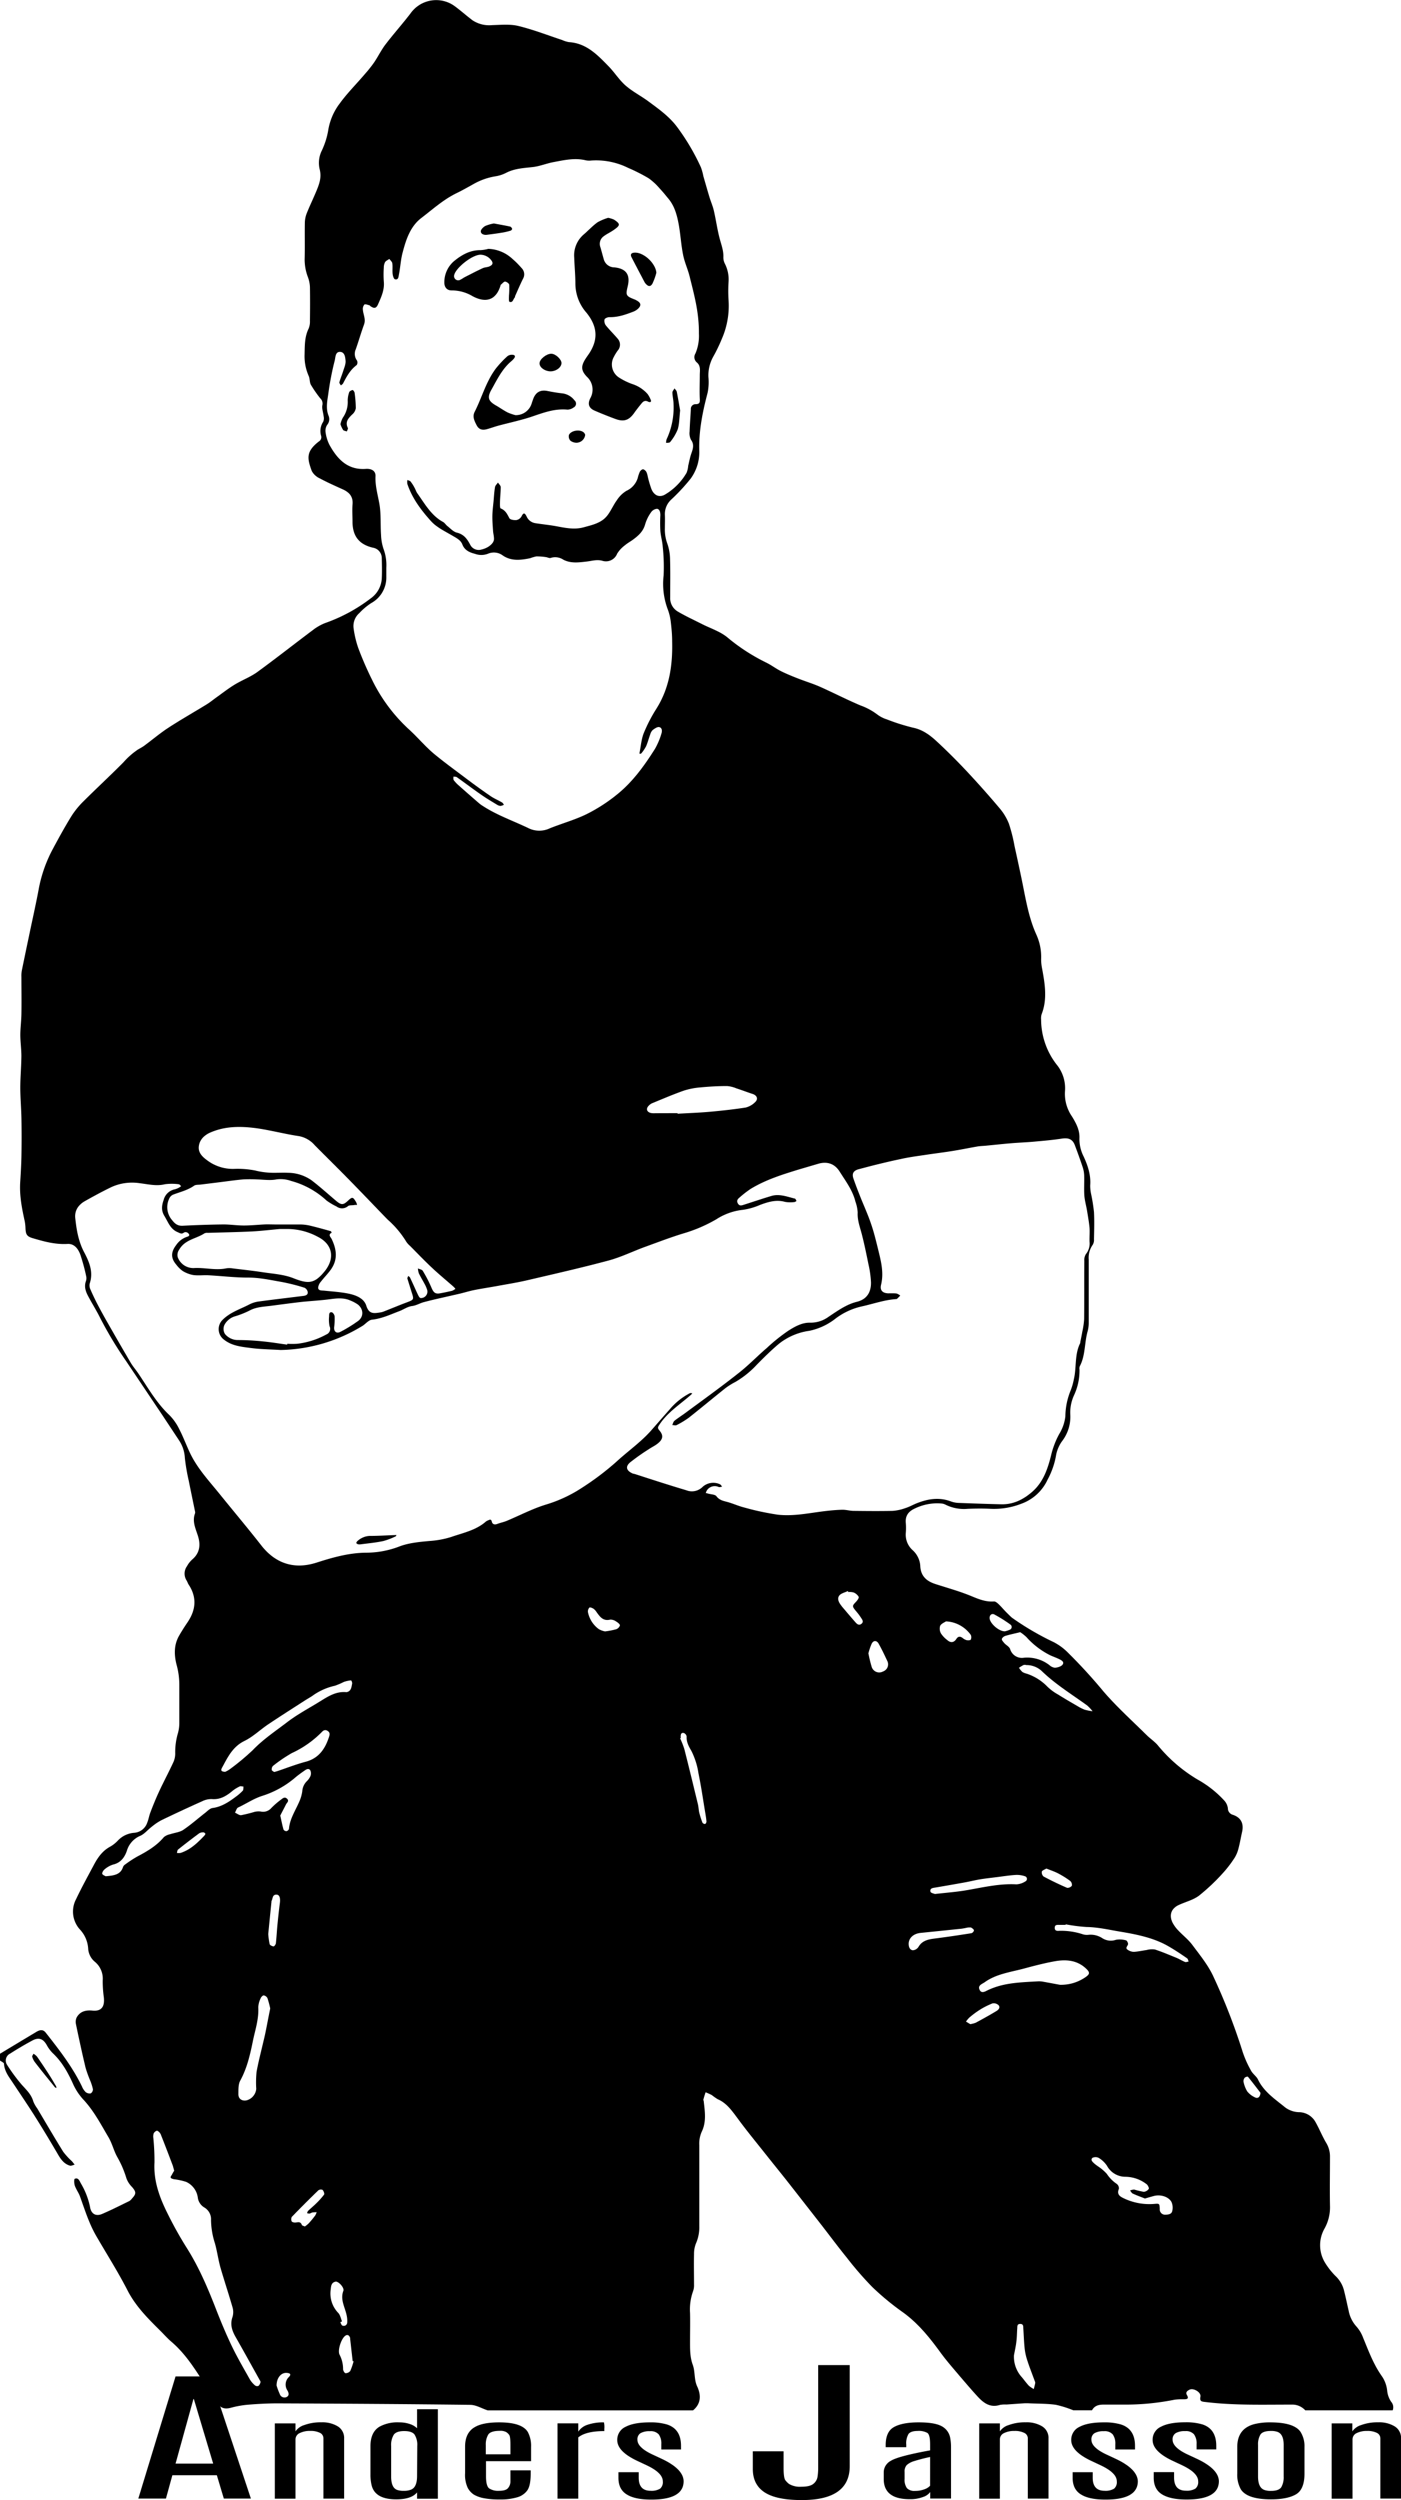 <svg id="Lager_1" data-name="Lager 1" xmlns="http://www.w3.org/2000/svg" viewBox="0 0 507.43 905.31">
  <g>
    <path d="M61.15,443.78H-13.24c-2.12-.69-4.23-2-6.35-2-23.25-.3-46.51-.43-69.76-.54-3.57,0-7.16.2-10.72.49a35.89,35.89,0,0,0-6.26,1.13c-2,.51-3.46.2-4.61-1.46-1.54-2.21-3.09-4.42-4.54-6.69-3.6-5.64-7.11-11.33-12.28-15.75-1.46-1.24-2.73-2.7-4.09-4.05-4.47-4.43-8.87-8.81-11.83-14.57-3.47-6.77-7.58-13.21-11.39-19.81-2.59-4.49-4.09-9.43-5.85-14.27-.49-1.33-1.38-2.5-1.85-3.83-.27-.79-.34-2.4,0-2.51,1.26-.51,1.68.73,2.15,1.6a27.49,27.49,0,0,1,3.36,8.61c.39,2.51,2.09,3.5,4.39,2.52,3.35-1.43,6.6-3.09,9.88-4.68A4.57,4.57,0,0,0-142,367c1.52-1.65,1.45-2.34,0-4.05a9,9,0,0,1-2.06-3.12,36.4,36.4,0,0,0-3.36-7.83c-1.22-2.21-1.81-4.78-3.09-7-2.74-4.64-5.23-9.44-8.91-13.48a21.22,21.22,0,0,1-3.77-5.46c-1.93-4.33-4.11-8.4-7.63-11.68A13.26,13.26,0,0,1-173,311.4c-1.21-2.11-2.77-2.77-5-1.62-2.81,1.49-5.54,3.12-8.22,4.82a2.8,2.8,0,0,0-1.09,4.06,63.44,63.44,0,0,0,5.05,6.89c1.73,2,3.71,3.69,4.45,6.37a11.15,11.15,0,0,0,1.4,2.48c3.13,5.25,6.2,10.53,9.43,15.73a25.28,25.28,0,0,0,3.14,3.43c.36.4.68.83,1,1.25-.58.13-1.21.5-1.7.36-2-.58-3.2-2.13-4.24-3.91-2.72-4.66-5.5-9.29-8.38-13.85-2.62-4.15-5.39-8.21-8.1-12.31-1.4-2.11-3-4.09-3.16-6.82,0-.43-1-.81-1.49-1.21v-2.4q6.62-4,13.21-7.94c1.22-.73,2.38-1,3.38.26,4.87,6.18,9.69,12.39,13.14,19.52a6.12,6.12,0,0,0,1.31,2A2.32,2.32,0,0,0-157,329a1.75,1.75,0,0,0,.79-1.5,17.83,17.83,0,0,0-1-3.15,44.44,44.44,0,0,1-1.68-4.69c-1.24-5.22-2.38-10.47-3.47-15.73a3.81,3.81,0,0,1,.25-2.41c1.23-2.23,3.35-2.74,5.72-2.5,3.42.34,4.47-1.59,4.13-4.77a42.59,42.59,0,0,1-.41-6.16,7.92,7.92,0,0,0-2.67-6.6,6.76,6.76,0,0,1-2.58-4.7,11.13,11.13,0,0,0-2.95-7.08,9.65,9.65,0,0,1-1.4-11.13c2-4.21,4.27-8.32,6.47-12.45,1.43-2.69,3.18-5.1,6-6.56a12.2,12.2,0,0,0,2.59-2.08,9,9,0,0,1,5.85-2.84,5.4,5.4,0,0,0,4.83-3.71c.48-1.16.65-2.45,1.11-3.62,1-2.65,2.08-5.29,3.28-7.86,1.61-3.45,3.41-6.81,5-10.25a7.65,7.65,0,0,0,.74-3.21,24.23,24.23,0,0,1,1-7.52,13.88,13.88,0,0,0,.48-3.75c0-4.56,0-9.12,0-13.68a27.08,27.08,0,0,0-1-7.27c-.91-3.61-1-7.27,1-10.65.91-1.58,1.89-3.12,2.92-4.63,3.07-4.5,3.55-9.05.45-13.75-.3-.46-.45-1-.75-1.49a4.62,4.62,0,0,1,.16-5.17,9.25,9.25,0,0,1,1.91-2.43c2.84-2.42,3.06-5.46,2-8.68-.86-2.65-2.07-5.18-1-8a1.45,1.45,0,0,0,0-.71c-.74-3.64-1.52-7.27-2.23-10.91a71.27,71.27,0,0,1-1.45-8.4,12.67,12.67,0,0,0-2-6.26q-3.14-4.75-6.29-9.5l-13-19.37a139.45,139.45,0,0,1-9.43-15.7c-1.31-2.63-2.88-5.12-4.26-7.71-.92-1.71-1.57-3.48-.88-5.48a3.2,3.2,0,0,0,.16-1.64,72.73,72.73,0,0,0-2.16-8c-.74-2-2.09-4-4.59-3.89-4.31.26-8.34-.81-12.39-2-2.28-.65-2.79-1.24-2.89-3.69a15.1,15.1,0,0,0-.29-2.59c-1-4.58-1.91-9.17-1.63-13.91.19-3.25.41-6.51.46-9.77q.12-6.7,0-13.43c-.07-3.74-.42-7.48-.42-11.21s.37-7.64.4-11.45c0-2.54-.39-5.08-.39-7.61s.36-5.07.4-7.61c.08-4.48,0-9,0-13.44a11,11,0,0,1,.12-2.15c.89-4.41,1.82-8.81,2.74-13.21,1.14-5.49,2.4-11,3.41-16.47a50.07,50.07,0,0,1,5.23-14.71c2.1-3.91,4.24-7.81,6.57-11.59a30.53,30.53,0,0,1,4.33-5.36c4.81-4.79,9.8-9.4,14.57-14.22a27.21,27.21,0,0,1,5.12-4.53c.82-.49,1.68-.93,2.44-1.49,2.93-2.16,5.72-4.54,8.77-6.52,4.52-2.94,9.22-5.6,13.81-8.42,1.21-.74,2.31-1.66,3.47-2.49,2.19-1.56,4.32-3.24,6.61-4.63,2.69-1.65,5.74-2.77,8.28-4.61,6.86-5,13.51-10.25,20.3-15.33a17.63,17.63,0,0,1,4.34-2.42,59.66,59.66,0,0,0,16.45-8.93,9.47,9.47,0,0,0,3.95-7.07c.13-2.55.06-5.12,0-7.68a3.81,3.81,0,0,0-3-3.53c-5.11-1.1-7.58-4.16-7.59-9.38,0-2.08-.16-4.18,0-6.24.29-2.87-1.12-4.45-3.52-5.54-2.82-1.28-5.66-2.53-8.38-4a6.1,6.1,0,0,1-2.88-2.69c-1.53-4.34-2.29-6.89,2.6-10.66a1.78,1.78,0,0,0,.77-2.16,6.06,6.06,0,0,1,.81-5,3.29,3.29,0,0,0,.13-2c-.13-1.33-.7-2.73-.44-4a2.6,2.6,0,0,0-.8-2.48,43.34,43.34,0,0,1-3.36-4.86c-.51-.92-.35-2.2-.79-3.18a17.69,17.69,0,0,1-1.5-7.87c.07-3.2,0-6.35,1.47-9.33a6.62,6.62,0,0,0,.47-2.78c.05-4.08.07-8.16,0-12.24a11.43,11.43,0,0,0-.68-3.45,18.14,18.14,0,0,1-1.24-6.5c.12-4.39,0-8.8.07-13.19a10,10,0,0,1,.65-3.48c1.11-2.8,2.45-5.51,3.59-8.3,1-2.41,1.85-4.75,1.17-7.58a10,10,0,0,1,.56-6.55,28.55,28.55,0,0,0,2.49-7.65,21.66,21.66,0,0,1,4.16-9.76c2.69-3.72,6-7,9-10.53a49.69,49.69,0,0,0,3.41-4.26c1.47-2.16,2.62-4.56,4.2-6.63,2.93-3.84,6.18-7.45,9.11-11.3a11.38,11.38,0,0,1,15.57-2.8c.65.45,1.27.94,1.9,1.43,1.68,1.33,3.3,2.74,5,4a11,11,0,0,0,7,1.7c3.19-.09,6.51-.43,9.54.31,5.36,1.3,10.54,3.33,15.79,5.06a10.62,10.62,0,0,0,2.48.78c6.37.39,10.39,4.65,14.43,8.79,2.15,2.21,3.82,4.93,6.13,6.94,2.48,2.18,5.52,3.71,8.2,5.69,3.7,2.73,7.46,5.39,10.31,9.12A80.25,80.25,0,0,1,64-368.42a20.7,20.7,0,0,1,.88,3.18c.74,2.58,1.47,5.16,2.25,7.72.48,1.59,1.17,3.12,1.54,4.73.78,3.39,1.25,6.85,2.13,10.2.59,2.22,1.44,4.35,1.33,6.72a5.06,5.06,0,0,0,.63,2.51A12.54,12.54,0,0,1,74-326.88a53.87,53.87,0,0,0,0,6.48,29.81,29.81,0,0,1-2.47,14.18,57.45,57.45,0,0,1-3,6.23,13.79,13.79,0,0,0-1.81,7.53,19,19,0,0,1-.31,5.7c-1.82,6.93-3.24,13.88-3,21.11a16.25,16.25,0,0,1-3.17,10,70.85,70.85,0,0,1-7,7.53,7.1,7.1,0,0,0-2.3,5.53c.08,1.59,0,3.2,0,4.8a14.78,14.78,0,0,0,.88,5.59,18,18,0,0,1,1,5.8c.14,4.55.05,9.12.05,13.67a5.6,5.6,0,0,0,2.63,5.08c2.84,1.7,5.88,3.07,8.83,4.58,3.18,1.61,6.77,2.73,9.43,5a69,69,0,0,0,13.94,9c1.78.87,3.37,2.1,5.14,3,2,1,4,1.82,6.06,2.63,2.65,1.05,5.39,1.88,8,3,5,2.22,9.85,4.73,14.88,6.86a23.06,23.06,0,0,1,6,3.21,11.53,11.53,0,0,0,3.55,1.84,73.39,73.39,0,0,0,9.47,3c3.57.73,6.24,2.76,8.72,5.07,3.73,3.46,7.34,7.07,10.82,10.78q6.1,6.52,11.88,13.38a19.71,19.71,0,0,1,3.37,5.66,60.11,60.11,0,0,1,2,8c1.15,5.25,2.31,10.5,3.34,15.78,1.09,5.52,2.19,11,4.52,16.18a19.56,19.56,0,0,1,1.77,9,16.88,16.88,0,0,0,.38,3.53c1,5.49,1.91,11-.22,16.43a5.2,5.2,0,0,0-.17,1.9,26.76,26.76,0,0,0,5.51,16.14,13.56,13.56,0,0,1,3.13,9.92,14.42,14.42,0,0,0,2.53,9c1.5,2.44,2.88,5,2.71,8a14,14,0,0,0,1.59,6.65c1.5,3.3,2.6,6.64,2.31,10.35a14.88,14.88,0,0,0,.37,3.29,62.11,62.11,0,0,1,1,6.33c.17,3.27.07,6.55,0,9.83a3.45,3.45,0,0,1-.43,2,8,8,0,0,0-1.47,5.39c0,7.68,0,15.35,0,23a11.62,11.62,0,0,1-.41,3c-1.18,4.18-.75,8.71-2.86,12.68a2.6,2.6,0,0,0-.07,1.19A21.21,21.21,0,0,1,199.23,76a15,15,0,0,0-1.45,7.16,14.48,14.48,0,0,1-2.77,9.4,12.65,12.65,0,0,0-2.34,5.14,28.61,28.61,0,0,1-3.08,9,16.7,16.7,0,0,1-9.57,8.8,27.22,27.22,0,0,1-11,1.83c-2.8-.14-5.61-.11-8.4,0a14.92,14.92,0,0,1-8.1-1.54,3.88,3.88,0,0,0-1.35-.38,18.38,18.38,0,0,0-9.71,1.81c-2.23,1-3.51,2.61-3.26,5.22a21.63,21.63,0,0,1,0,3.6,7.54,7.54,0,0,0,2.42,6.21,8.4,8.4,0,0,1,2.82,5.64c.11,3.69,2.19,5.6,5.42,6.65,3.9,1.27,7.87,2.37,11.69,3.84,3.12,1.2,6,2.75,9.58,2.5.85-.06,1.88,1.19,2.71,2a49.4,49.4,0,0,0,3.79,3.86,100.81,100.81,0,0,0,15.2,8.89,20.59,20.59,0,0,1,4.62,3.3,192.66,192.66,0,0,1,13.4,14.59c4.8,5.56,10.3,10.51,15.53,15.69,1.35,1.34,3,2.41,4.2,3.87A54.86,54.86,0,0,0,244,215.42a38.28,38.28,0,0,1,9.66,7.67,5.15,5.15,0,0,1,1.2,2.68,2.43,2.43,0,0,0,1.87,2.38c2.91,1,3.95,3.19,3.28,6.15-.46,2-.78,4-1.31,6a11.63,11.63,0,0,1-1.46,3.48,42.64,42.64,0,0,1-4.35,5.63,73.15,73.15,0,0,1-8.5,8c-2.1,1.58-4.88,2.23-7.32,3.37-2.7,1.26-3.58,3.6-2.29,6.31a11.84,11.84,0,0,0,2.07,2.87c1.67,1.79,3.67,3.32,5.12,5.26,2.74,3.68,5.73,7.33,7.63,11.45a223.27,223.27,0,0,1,10.66,27.45,37.79,37.79,0,0,0,3,6.67c.62,1.17,1.92,2,2.49,3.17,2.17,4.51,6.24,7.15,9.89,10.14a8.78,8.78,0,0,0,4.82,1.7,6.94,6.94,0,0,1,6.1,3.52c1.4,2.47,2.45,5.14,3.9,7.58a9.54,9.54,0,0,1,1.38,5.19c0,5.84-.11,11.68,0,17.52a15.82,15.82,0,0,1-1.92,8.23,12.18,12.18,0,0,0,.15,12.51,25.82,25.82,0,0,0,4,5,10.76,10.76,0,0,1,2.82,4.9c.63,2.45,1.12,4.93,1.7,7.39a11.74,11.74,0,0,0,2.91,5.87,12.9,12.9,0,0,1,2.37,4.05c1.94,4.69,3.69,9.46,6.63,13.66a11.28,11.28,0,0,1,2.06,5.49,8.52,8.52,0,0,0,1.47,4,3,3,0,0,1,.51,3.06H282.89a6.37,6.37,0,0,0-5-2.08c-10.41,0-20.83.32-31.21-.94-1.25-.15-2.12-.15-1.76-1.93.32-1.54-2.45-3.23-3.92-2.55-.85.39-1.57,1-.95,2,.79,1.38-.06,1.47-1.08,1.49a23,23,0,0,0-3.33.14,90.38,90.38,0,0,1-17.2,1.79c-2.87,0-5.75,0-8.62,0-1.73,0-3.28.38-4.18,2.07H198.9a39.32,39.32,0,0,0-6.36-2c-3.14-.44-6.34-.39-9.52-.53a17.3,17.3,0,0,0-2.16,0c-2.05.13-4.11.29-6.17.43a10.37,10.37,0,0,0-2.38.14c-3.45,1.1-5.84-.6-8-2.93S160,434,157.9,431.56c-2.46-2.92-5-5.78-7.23-8.86-3.95-5.41-8.1-10.56-13.64-14.52a95,95,0,0,1-11-9.1,121.27,121.27,0,0,1-9.21-10.62c-3.3-4.06-6.41-8.27-9.63-12.4q-6-7.69-12-15.35c-2.61-3.3-5.27-6.56-7.88-9.86-3.45-4.35-7-8.65-10.25-13.12-2-2.66-3.82-5.26-7-6.63a23,23,0,0,1-2.14-1.5,21.49,21.49,0,0,0-2.24-1c-.27.86-.55,1.72-.78,2.59-.06.2.1.46.12.69.43,3.72,1,7.48-.73,11a10.67,10.67,0,0,0-.88,4.87c0,9.75,0,19.51,0,29.27a14.52,14.52,0,0,1-1.19,6.26,10.2,10.2,0,0,0-.72,3.93c-.09,3.68,0,7.36,0,11a6.32,6.32,0,0,1-.32,2.34,19.63,19.63,0,0,0-1.12,8c.08,3.35,0,6.71,0,10.07,0,2.95-.06,5.87,1,8.72.91,2.52.4,5.32,1.62,7.86C64.09,438.29,64.07,441.34,61.15,443.78ZM-88.2,59.82c-3.69-.23-7.2-.26-10.67-.71s-7.06-.74-10-3.14a4.71,4.71,0,0,1-.51-6.94c2.8-2.89,6.57-4,10-5.8a10.41,10.41,0,0,1,3.41-1c5.33-.71,10.68-1.34,16-2,.91-.1,1.67-.44,1.55-1.41a2.17,2.17,0,0,0-1.12-1.53,69.55,69.55,0,0,0-8.27-2.1c-4-.68-8-1.62-12.24-1.59-4.76,0-9.51-.58-14.27-.84-1.83-.1-3.7.17-5.51-.08a11,11,0,0,1-3.9-1.49,10.81,10.81,0,0,1-2.32-2.31c-2-2.33-1.93-4.54-.05-7a7.67,7.67,0,0,1,4.05-3.08c1.12-.31.77-1,.07-1.48a1.33,1.33,0,0,0-1.24-.05c-.88.73-1.46.23-2.32-.13-2.65-1.11-3.42-3.61-4.72-5.74-1.2-1.94-1.14-3.63-.33-5.94a5.23,5.23,0,0,1,4.11-3.84A6.93,6.93,0,0,0-125,1a8.87,8.87,0,0,0,.74-.51c-.29-.24-.58-.68-.88-.69a18.66,18.66,0,0,0-5,0c-3.07.75-6,0-9-.36A18.2,18.2,0,0,0-149.36.75c-3.3,1.58-6.51,3.33-9.7,5.12-2.38,1.34-3.87,3.43-3.55,6.25.47,4.25,1.15,8.4,3.23,12.32,1.81,3.43,3.42,7.14,2,11.3a3.26,3.26,0,0,0,.24,2.09c.81,1.89,1.7,3.74,2.65,5.57,1.18,2.25,2.41,4.48,3.67,6.68q4.11,7.22,8.31,14.38c.81,1.36,1.87,2.56,2.75,3.87,3.51,5.2,6.59,10.69,11.24,15.06a18.94,18.94,0,0,1,3.53,5c1.42,2.73,2.5,5.63,3.8,8.42,2.67,5.78,7,10.36,10.94,15.24,5,6.19,10.11,12.25,15,18.5,5.17,6.64,12,8.82,20,6.27,5.81-1.87,11.62-3.52,17.87-3.61a33.45,33.45,0,0,0,11.87-2.14c3.57-1.41,7.37-1.74,11.17-2.09a33.8,33.8,0,0,0,7.9-1.46c4.31-1.5,8.94-2.41,12.53-5.56a3.34,3.34,0,0,1,.83-.46c.59-.27,1.11-.54,1.34.47s1.05,1.19,2,.82,2.3-.64,3.39-1.1c4.68-1.95,9.21-4.34,14-5.83A50.11,50.11,0,0,0,21,109.65a99.39,99.39,0,0,0,12.34-9.33c4.18-3.86,8.91-7.13,12.7-11.43,2.2-2.5,4.36-5,6.58-7.49A23.94,23.94,0,0,1,60,75.46c.24-.11.59,0,.89.06-.19.19-.37.41-.58.59-3.91,3.44-8.4,6.26-11.35,10.75-.51.78-.77,1.16-.07,2,1.55,1.79,1.45,3.13-.35,4.67-1,.86-2.28,1.43-3.39,2.19a77.43,77.43,0,0,0-6.79,4.79c-1.81,1.53-1.37,3,.85,4,.29.12.62.14.92.24,6.18,2,12.34,4,18.55,5.85a5.47,5.47,0,0,0,5.92-1.21,5.76,5.76,0,0,1,6.19-1c.36.13.61.59.9.9-.42.06-.9.27-1.25.14a3.38,3.38,0,0,0-4.24,1.17,4.34,4.34,0,0,0-.45,1l.91.23c1.05.3,2.51.27,3,1,1.06,1.37,2.41,1.61,3.86,2,2.13.59,4.17,1.53,6.31,2.06a96.63,96.63,0,0,0,12,2.56c5.64.64,11.24-.57,16.83-1.26,2.2-.27,4.42-.48,6.64-.53,1.33,0,2.67.4,4,.41,4.72.06,9.44.11,14.16,0a17.12,17.12,0,0,0,4.59-1c1.36-.42,2.62-1.14,3.94-1.68,4.09-1.66,8.23-2.36,12.53-.75a9.1,9.1,0,0,0,2.79.55c5.17.2,10.35.38,15.52.5,4.37.09,8-1.76,11.2-4.56,3.95-3.47,5.56-8.21,6.78-13.1a31,31,0,0,1,2.93-7.74A15.64,15.64,0,0,0,196,83.82a25.16,25.16,0,0,1,1.87-9.25,23,23,0,0,0,1.19-4.1c1.05-4.34.19-9,2.33-13.18,0-.07,0-.16,0-.24.25-1.31.53-2.62.76-3.94a29.48,29.48,0,0,0,.65-4.45c.07-7,0-14.07.06-21.11a4.12,4.12,0,0,1,.57-2.45,6.06,6.06,0,0,0,1.33-4.44c-.06-1.68.1-3.37,0-5-.18-2-.55-4.06-.88-6.08-.3-1.86-.83-3.7-1-5.57-.17-2.39,0-4.8-.06-7.2a10.67,10.67,0,0,0-.49-3c-.88-2.7-1.86-5.36-2.84-8-.85-2.33-2.28-2.91-4.82-2.53-3.36.51-6.76.8-10.15,1.11-2.77.25-5.56.34-8.33.58-3,.25-6,.58-9,.87-1,.1-2.07.11-3.08.29-3,.52-6.05,1.15-9.1,1.64-3.27.53-6.57.91-9.86,1.42-3,.45-6,.84-8.88,1.5C131.25-8.26,126.19-7,121.16-5.65c-2,.53-2.52,1.65-1.92,3.4.69,2,1.46,4,2.25,6,1.39,3.54,3,7,4.2,10.6,1.12,3.29,1.91,6.7,2.74,10.08.95,3.85,1.79,7.72.82,11.74-.48,2,.46,3,2.49,3.13,1,0,2.09-.06,3.11.06a4,4,0,0,1,1.34.76c-.4.41-.8.83-1.23,1.22-.09.09-.3,0-.46.06-4.14.31-8,1.69-12,2.58a24.74,24.74,0,0,0-9.63,4.37,22.84,22.84,0,0,1-9.61,4.52,22.65,22.65,0,0,0-11,4.69c-2.8,2.35-5.42,4.94-8,7.56a33.76,33.76,0,0,1-7.77,6.26,25.11,25.11,0,0,0-3.63,2.27c-4.41,3.51-8.73,7.12-13.16,10.62A31.53,31.53,0,0,1,55.23,87c-.42.23-1.07,0-1.62,0,.26-.53.39-1.22.8-1.55,1.36-1.09,2.85-2,4.25-3.06C65.08,77.65,71.57,73,77.86,68c3.49-2.75,6.6-6,10-8.91a65.41,65.41,0,0,1,7.79-6.25c2.36-1.5,5-3,7.92-2.91a11,11,0,0,0,6.66-2.14c3.24-2.14,6.4-4.47,10.26-5.43,3.65-.9,5.15-3.5,5.11-7a36.74,36.74,0,0,0-.92-6.56c-.71-3.56-1.45-7.12-2.34-10.64-.67-2.69-1.73-5.25-1.56-8.14a13.8,13.8,0,0,0-.82-3.92c-1-4.1-3.54-7.43-5.73-10.91-1.82-2.87-4.57-3.77-7.83-2.78L99.53-5.57c-6.07,1.86-12.14,3.75-17.6,7.1A38.49,38.49,0,0,0,78,4.59c-.72.58-1.2,1.22-.58,2.23s1.47.6,2.29.35C83,6.12,86.31,5,89.66,4c2.89-.8,5.63.35,8.38,1,.25.06.4.56.59.86-.26.14-.52.39-.79.39a11,11,0,0,1-3.35-.06c-3.2-.91-6.09,0-9,1.06a24,24,0,0,1-6.36,1.82,22,22,0,0,0-9.54,3.41A53.43,53.43,0,0,1,58,17.5c-4.84,1.45-9.57,3.29-14.32,5-4.38,1.61-8.63,3.7-13.11,4.91-9.85,2.64-19.8,4.89-29.73,7.21-3.46.8-7,1.35-10.48,2-2.8.51-5.62.92-8.41,1.48-1.85.37-3.66.94-5.5,1.37-4.25,1-8.53,1.88-12.76,3-1.46.38-2.73,1.23-4.34,1.43s-3,1.25-4.57,1.84c-3.25,1.23-6.38,2.72-9.93,3.1-1.22.13-2.27,1.52-3.44,2.25A58.81,58.81,0,0,1-88.2,59.82Zm151.47-368c.07-7.86-1.76-14.2-3.32-20.57-.65-2.69-1.87-5.25-2.41-8-.72-3.56-.91-7.22-1.55-10.8-.62-3.43-1.48-6.83-3.83-9.6-1-1.21-2-2.47-3.1-3.62a21.86,21.86,0,0,0-4-3.7,64.51,64.51,0,0,0-7.42-3.76,26.14,26.14,0,0,0-13.4-2.66,6.11,6.11,0,0,1-1.91-.07c-4-1-7.89-.07-11.77.65-2.48.46-4.88,1.48-7.37,1.77-3.39.38-6.77.52-9.9,2.18a12.37,12.37,0,0,1-3.84,1.2,23.93,23.93,0,0,0-8,2.89c-2,1.11-4,2.25-6.09,3.26-4.69,2.3-8.52,5.79-12.61,8.91s-5.62,8-6.85,12.76c-.65,2.52-.77,5.16-1.28,7.72-.14.72-.16,2.07-1.43,1.73-.44-.12-.77-1.24-.85-1.94-.14-1.26.06-2.57-.11-3.83-.08-.57-.7-1.07-1.08-1.6-.53.38-1.23.65-1.55,1.16a4.37,4.37,0,0,0-.46,2,36.85,36.85,0,0,0,0,5c.31,3-.91,5.61-2.06,8.22-.68,1.55-1.4,1.67-2.78.72-.13-.08-.21-.29-.34-.31-.64-.14-1.52-.53-1.86-.26a2.43,2.43,0,0,0-.54,1.88c.13,1.77,1.13,3.4.43,5.31-1.09,3-1.95,6-3,9a4,4,0,0,0,.43,4.05,1.73,1.73,0,0,1-.09,1.65c-2.34,1.73-3.65,4.16-4.93,6.64-.16.31-.54.5-.81.75-.2-.39-.63-.84-.54-1.15.37-1.36.95-2.67,1.36-4s1-2.61.88-3.84-.3-3.12-2-3.17-1.64,1.92-1.91,3.09a103.06,103.06,0,0,0-2.24,11.38c-.35,2.85-1.17,5.77,0,8.67a3.23,3.23,0,0,1-.54,3.34,3.91,3.91,0,0,0-.55,2.66,14.52,14.52,0,0,0,1.39,4.51c2.87,5.2,6.6,9.22,13.25,8.72a4.33,4.33,0,0,1,.72,0c1.67.11,2.81,1,2.73,2.65-.16,3.39.77,6.57,1.37,9.84.68,3.72.37,7.62.63,11.42a17.46,17.46,0,0,0,.91,5.1,16.94,16.94,0,0,1,1,6.78c0,1.12,0,2.24,0,3.36a10.52,10.52,0,0,1-5.43,9.43A23.09,23.09,0,0,0-59.74-207a6.22,6.22,0,0,0-2.08,5.37,37.54,37.54,0,0,0,1.67,7.15,121.7,121.7,0,0,0,5,11.54A60,60,0,0,0-41.85-165c3.08,2.78,5.75,6,8.91,8.72C-29-153-24.83-150-20.71-146.88c2.79,2.09,5.61,4.14,8.49,6.11,1.31.89,2.79,1.51,4.17,2.31.29.17.47.55.7.83a3.46,3.46,0,0,1-1.22.44,2.83,2.83,0,0,1-1.32-.46c-1.9-1.16-3.82-2.29-5.64-3.56-3-2.08-5.9-4.28-8.88-6.39-.3-.22-.81-.15-1.22-.21,0,.44-.1,1,.12,1.31a12.09,12.09,0,0,0,1.81,1.91c2.49,2.22,5,4.41,7.53,6.59a10.66,10.66,0,0,0,1.17.82c5.21,3.4,11.1,5.41,16.66,8.1a8.88,8.88,0,0,0,7.59,0c4.48-1.8,9.2-3.09,13.51-5.22a59.83,59.83,0,0,0,11.12-7.25c5.53-4.51,9.69-10.31,13.48-16.31a25.94,25.94,0,0,0,2.31-5.44c.3-.88.37-2.2-.79-2.44-.69-.14-1.67.55-2.35,1.07a3.52,3.52,0,0,0-.91,1.63c-.52,1.41-.88,2.88-1.49,4.26a14,14,0,0,1-1.7,2.53c-.1.15-.39.16-.59.23a1.16,1.16,0,0,1-.07-.44c.48-2.39.65-4.91,1.54-7.13a56.21,56.21,0,0,1,4.61-8.88c4.67-7.45,5.86-15.65,5.66-24.2,0-2.3-.19-4.6-.47-6.89A19.18,19.18,0,0,0,52-208.33a26.28,26.28,0,0,1-1.51-12.34,69,69,0,0,0-.33-10.45c-.13-1.88-.7-3.72-.85-5.6a52.69,52.69,0,0,1,0-5.76c0-1.06-.26-2.18-1.23-2.31a3,3,0,0,0-2.19,1.34,14.61,14.61,0,0,0-2.09,4.27c-.69,2.6-2.49,4.17-4.49,5.63-.89.66-1.91,1.18-2.74,1.91a11,11,0,0,0-2.9,3.08,4.35,4.35,0,0,1-5.5,2.56c-2-.48-3.73.11-5.6.32-2.83.33-5.66.74-8.42-.68A5.31,5.31,0,0,0,9.6-227c-.48.2-1.19-.24-1.8-.3a21.87,21.87,0,0,0-3.42-.25,16.65,16.65,0,0,0-2.27.67c-3.39.68-6.74,1.13-9.88-1a5.37,5.37,0,0,0-5.24-.68,6.64,6.64,0,0,1-4.82.09c-1.83-.48-3.74-1.21-4.57-3.39-.58-1.52-2-2.26-3.44-3.09-2.79-1.66-5.94-3.11-8-5.45-3.53-3.92-6.77-8.23-8.49-13.38a4.86,4.86,0,0,1,0-1.43c.41.18.94.27,1.19.58a14.13,14.13,0,0,1,1.39,2.18c.39.69.62,1.47,1.07,2.11,2.7,3.79,5,8,9.3,10.34.61.33,1,1.05,1.56,1.48,1.1.86,2.16,2.07,3.42,2.37,2.57.6,3.78,2.36,4.86,4.43a3.44,3.44,0,0,0,4,1.71c2.58-.59,4.65-2.31,4.59-3.91,0-.94-.27-1.88-.34-2.83-.12-1.82-.28-3.65-.25-5.47s.26-3.47.42-5.21.25-3.49.54-5.2c.1-.6.69-1.11,1.07-1.66.33.55,1,1.1,1,1.66,0,1.77-.22,3.55-.27,5.33,0,.83-.08,2.26.28,2.4,1.74.68,2.34,2.07,3.13,3.53.3.55,1.7.75,2.55.67A2.73,2.73,0,0,0-1-242c.86-1.81,1.37-1,1.92.11A4.08,4.08,0,0,0,4-239.58c2.5.4,5,.63,7.51,1.09,3.36.63,6.69,1.34,10.11.39,3.06-.85,6.28-1.52,8.38-4.13,1.37-1.71,2.22-3.83,3.52-5.61A10.79,10.79,0,0,1,37-251.28a7.51,7.51,0,0,0,4.1-4.62,14.14,14.14,0,0,1,.75-2.25c.22-.42.76-.94,1.16-.94s.93.5,1.2.91a5.77,5.77,0,0,1,.5,1.57,37.78,37.78,0,0,0,1.39,4.76c1.15,2.63,3.18,2.9,4.88,1.92a22,22,0,0,0,7.82-7.88,8.84,8.84,0,0,0,.59-2.53c.26-1.14.5-2.29.81-3.43.54-2,1.75-3.87.2-6a5.28,5.28,0,0,1-.5-3c.08-2.7.33-5.39.45-8.09a1.68,1.68,0,0,1,1.8-1.8c1.51-.05,1.5-.8,1.44-2-.13-2.84,0-5.68,0-8.53,0-1.66.43-3.34-1.12-4.63A2.5,2.5,0,0,1,62-301,16.3,16.3,0,0,0,63.27-308.21ZM-89.34,14.37c2.88,0,5.76,0,8.64,0a16.82,16.82,0,0,1,3.51.52c2.38.57,4.73,1.23,7.08,1.89.17.05.26.35.39.54-1.51.79-.31,1.66,0,2.36,1.8,3.75,2.23,7.45-.31,11-1.09,1.54-2.46,2.89-3.61,4.39a3.94,3.94,0,0,0-1,2.19c.06,1.12,1.21,1,2.08,1.06,2.83.3,5.7.47,8.49,1s6,1.61,6.88,4.49c1,3.18,2.89,2.72,5.09,2.4a5.69,5.69,0,0,0,1.34-.38c2.73-1.07,5.43-2.2,8.16-3.23s2.7-1,1.78-3.85c-.5-1.59-1-3.16-1.48-4.76-.08-.29.19-.67.3-1,.22.21.53.37.65.63,1,2.07,1.9,4.17,2.88,6.24.21.44.58,1.11.92,1.14A2.32,2.32,0,0,0-35.17,38a11.26,11.26,0,0,0-.73-1.76c-.74-1.4-1.57-2.76-2.27-4.18a6.85,6.85,0,0,1-.33-1.78c.6.28,1.48.4,1.75.87a47.13,47.13,0,0,1,3.14,6.07c.73,1.76,1.37,2.4,3.14,2.07,1.47-.27,2.94-.57,4.4-.93a4.33,4.33,0,0,0,1.15-.7,7.57,7.57,0,0,0-.77-.83c-2.57-2.26-5.21-4.43-7.7-6.77-2.72-2.55-5.3-5.25-7.93-7.9a7.43,7.43,0,0,1-1.43-1.6,34.63,34.63,0,0,0-6.58-7.84c-.8-.78-1.57-1.6-2.35-2.4C-55.91,5.92-60.1,1.55-64.36-2.78-68.15-6.64-72-10.41-75.82-14.27a10,10,0,0,0-5.84-3.37c-5.71-.83-11.27-2.44-17-3.05-5.19-.55-10.13-.34-14.92,1.71-2.23.95-4,2.61-4.28,5.05s1.45,3.93,3.25,5.23a15.41,15.41,0,0,0,9.36,2.94,32.84,32.84,0,0,1,7.82.59,27.75,27.75,0,0,0,7.06.82c1.6,0,3.2-.08,4.79,0a15.11,15.11,0,0,1,8.5,2.68c3.09,2.35,6,5,8.95,7.48,1.83,1.55,2.59,1.56,4.24,0s1.87-1.43,3,.46a5.9,5.9,0,0,1,.36,1c-.41,0-.83,0-1.24.09-.69.08-1.55,0-2,.31A3.32,3.32,0,0,1-68,7.84a21.65,21.65,0,0,1-3.64-2.18A30.61,30.61,0,0,0-84.44-1.4a11.27,11.27,0,0,0-5.32-.55c-2.3.45-4.76.05-7.16,0a47.68,47.68,0,0,0-4.93,0c-3,.27-6,.71-9,1.08l-6.35.79c-.79.1-1.75,0-2.33.38-2.35,1.67-5.1,2.29-7.71,3.29a2.78,2.78,0,0,0-1.35,1.43,7.14,7.14,0,0,0,1,7.71c1.09,1.4,2.07,2.19,3.9,2.1,4.93-.25,9.87-.43,14.81-.48,2.46,0,4.91.4,7.37.39,2.62,0,5.23-.3,7.85-.41C-92.22,14.31-90.78,14.37-89.34,14.37ZM-86.06,16c-.8,0-1.6,0-2.39,0-3.39.29-6.77.72-10.17.89-5.32.26-10.65.34-16,.51a2.32,2.32,0,0,0-1.17.16c-3,2-7.06,2.23-9.15,5.88a3.31,3.31,0,0,0-.58,2.71,6,6,0,0,0,5.84,4c4-.24,7.89.93,11.85.08a7.64,7.64,0,0,1,2.38.06c3.61.43,7.22.83,10.81,1.38s7.47.74,11.12,2.18c5.25,2.07,7.45,2,11-2.24,4.12-4.83,3.26-10.11-2.43-12.88A23.32,23.32,0,0,0-86.06,16Zm-40.72,341c-.25-.89-.38-1.52-.61-2.11q-2-5.33-4.09-10.63a3.21,3.21,0,0,0-.56-1.05c-.29-.31-.79-.77-1.06-.69a2,2,0,0,0-1.12,1,3.81,3.81,0,0,0-.11,1.66,83.72,83.72,0,0,1,.41,8.8c-.37,6.61,1.77,12.54,4.61,18.26a138.84,138.84,0,0,0,7.06,12.68c4.4,6.95,7.59,14.43,10.56,22.06,1.78,4.58,3.67,9.12,5.79,13.55,2,4.15,4.33,8.13,6.59,12.15a8.41,8.41,0,0,0,1.88,2.12,1.27,1.27,0,0,0,1.22.09,2.54,2.54,0,0,0,.69-1.33c.06-.24-.19-.59-.35-.87-2.86-5.12-5.69-10.27-8.6-15.37-1.31-2.28-2.13-4.53-1.23-7.23a6.11,6.11,0,0,0,.1-3.44c-1.39-4.87-3-9.66-4.41-14.53-.82-2.89-1.19-5.9-2-8.77a29.2,29.2,0,0,1-1.43-8.41,4.94,4.94,0,0,0-2.41-4.62,4.89,4.89,0,0,1-2.38-3.62,7.32,7.32,0,0,0-4.27-5.68,23.66,23.66,0,0,0-4.35-.93c-.43-.1-1-.25-1.18-.56s.26-.78.46-1.15C-127.33,357.86-127,357.35-126.78,357ZM-85.87,57.88l.05-.32a28.65,28.65,0,0,0,3.59,0,28.54,28.54,0,0,0,10.55-3.36,2.17,2.17,0,0,0,1.17-3,12.07,12.07,0,0,1-.16-3.57c0-.72,0-1.67,1-1.45.45.09,1,1,1,1.55a23.2,23.2,0,0,1-.17,3.81C-69,53.12-68,54-66.57,53.24a50.57,50.57,0,0,0,6.49-4c2-1.55,1.88-4.28-.19-5.9A13.44,13.44,0,0,0-63,41.89c-2.25-1-4.57-.84-7-.51-3.45.48-6.94.66-10.4,1-3.7.42-7.38.92-11.06,1.4-2.58.34-5.2.39-7.63,1.55a31.78,31.78,0,0,1-5.46,2.23,6.42,6.42,0,0,0-4,3.11A3.46,3.46,0,0,0-108.4,54a6,6,0,0,0,4.55,2.21,87.49,87.49,0,0,1,9.29.51C-91.65,57-88.77,57.47-85.87,57.88ZM55.55-25.95v.22c3.89-.23,7.79-.37,11.66-.71,4.33-.39,8.66-.86,13-1.54a7.3,7.3,0,0,0,3.4-1.93c1.24-1.13.72-2.48-.92-3-2-.64-3.86-1.38-5.81-2a11.31,11.31,0,0,0-3.41-.85c-3.25,0-6.51.19-9.75.5a25.92,25.92,0,0,0-6,1.19c-3.88,1.37-7.66,3-11.46,4.56a3.75,3.75,0,0,0-1.14.84c-1.08,1.07-.81,2.22.66,2.65a6.11,6.11,0,0,0,1.66.1ZM-151.58,250.38c2.93-.27,5.35-.51,6.26-3.33a1.88,1.88,0,0,1,.7-.88,42.54,42.54,0,0,1,4.36-2.87c3.6-1.9,7.08-3.9,9.74-7.09a5.28,5.28,0,0,1,2.33-1.07c1.56-.53,3.37-.67,4.68-1.55,2.76-1.85,5.26-4.08,7.9-6.13.86-.67,1.75-1.66,2.73-1.79,3.31-.46,5.91-2.2,8.45-4.11a17.37,17.37,0,0,0,2.5-2.18c.29-.31.18-1,.25-1.48-.44,0-1-.24-1.32-.07a12.5,12.5,0,0,0-2.62,1.6c-2.19,1.84-4.46,3.26-7.53,3a7.43,7.43,0,0,0-3.43.76q-7.51,3.36-14.91,6.93a21.31,21.31,0,0,0-3.52,2.41c-1.37,1.05-2.52,2.5-4,3.18a8.49,8.49,0,0,0-4.91,5.44c-.8,2.34-2.19,4.34-5,5a8.54,8.54,0,0,0-3.09,1.75c-.46.35-1,1.28-.8,1.67S-151.73,250.28-151.58,250.38ZM194,289.68a15.55,15.55,0,0,0,9.09-2.63c1.81-1.19,1.93-1.82.36-3.28-3.21-3-7.15-3.34-11.16-2.63s-7.71,1.7-11.53,2.72c-4.79,1.27-9.82,1.9-14,4.9-1,.68-2.48,1.12-1.89,2.6.67,1.7,2.17.68,3.08.25,5.77-2.74,12-2.82,18.14-3.18a8.12,8.12,0,0,1,1.9.14C190,288.92,192,289.31,194,289.68Zm-302.29-77.12a9.79,9.79,0,0,0,1.74-1,86.23,86.23,0,0,0,8.22-6.85c3.84-4,8.4-7,12.75-10.34,3.65-2.75,7.75-4.91,11.65-7.33,2.92-1.82,5.82-3.67,9.49-3.33a1.25,1.25,0,0,0,.46-.09c1.38-.51,1.4-1.83,1.66-3a1.78,1.78,0,0,0-.38-1.18,11.13,11.13,0,0,0-2.62.56,24.05,24.05,0,0,1-3.25,1.39,22,22,0,0,0-8.17,3.67c-.79.54-1.63,1-2.43,1.5-4.52,2.92-9.08,5.8-13.55,8.8-2.9,1.94-5.47,4.47-8.57,6-4.36,2.1-6.14,6-8.21,9.8C-110,212.16-109.62,212.52-108.26,212.56Zm19.92,15.81c.46,2,.75,3.59,1.19,5.11a1.26,1.26,0,0,0,1.09.57,1.24,1.24,0,0,0,.88-.84c.29-3.53,2.22-6.42,3.59-9.53a14,14,0,0,0,1.23-4.05A5.62,5.62,0,0,1-78.78,216a6.25,6.25,0,0,0,1.37-1.93,2.79,2.79,0,0,0,0-1.89c-.37-.87-1.2-.71-1.82-.29-1.38.94-2.74,1.9-4,3a34.36,34.36,0,0,1-11.62,6.37c-3.19,1-5.82,2.87-8.77,4.21-.55.25-.77,1.23-1.14,1.88.75.33,1.55,1,2.25.91a48.72,48.72,0,0,0,4.8-1.19,6.07,6.07,0,0,1,2.24-.14,3.94,3.94,0,0,0,3.87-1.26,28.9,28.9,0,0,1,3.6-3.11c.59-.45,1.26-1.06,2.1-.26s0,1.4-.35,2C-87,225.79-87.78,227.25-88.34,228.37ZM-92,298.25a33.09,33.09,0,0,0-1-3.73,1.84,1.84,0,0,0-1.36-1c-.4,0-1,.66-1.15,1.15a8,8,0,0,0-.81,3.19c.23,4.3-1.17,8.28-2,12.39-1,4.91-2.11,9.7-4.55,14.16-.73,1.36-.64,3.24-.66,4.88s1.24,2.56,2.9,2.25a4.74,4.74,0,0,0,3.57-4.19,38.88,38.88,0,0,1,.12-6.21c.84-4.42,2-8.77,3-13.16C-93.25,304.76-92.67,301.5-92,298.25ZM196.1,267.78l0,.2c-.8,0-1.6,0-2.39,0s-1.52-.05-1.56,1c-.05,1.24.87,1.21,1.65,1.15a25.05,25.05,0,0,1,8.67,1.31,5.23,5.23,0,0,0,1.89.14,7.67,7.67,0,0,1,5,1.21,5.68,5.68,0,0,0,4.94.6,8.3,8.3,0,0,1,3.66.19c.35.06.82,1,.73,1.42-.16.7-1.12,1.37-.11,2a4,4,0,0,0,2.2.75c1.55-.08,3.09-.45,4.64-.66a7.21,7.21,0,0,1,3-.2c2.68.88,5.3,2,7.92,3.07,1,.43,2,1.05,3,1.46.36.14.87-.09,1.31-.16-.19-.4-.26-1-.58-1.18-2-1.39-4.06-2.77-6.15-4-5.68-3.44-12.07-4.64-18.49-5.72-3.9-.66-7.75-1.55-11.75-1.61A61.9,61.9,0,0,1,196.1,267.78Zm28.72,99.29c-1.36-.54-2.91-1.1-4.4-1.78-.41-.18-.65-.73-1-1.12a4.15,4.15,0,0,1,1.52-.34,33.53,33.53,0,0,0,3.44.81,2.44,2.44,0,0,0,1.81-1.05c.19-.31-.3-1.32-.75-1.69a12.81,12.81,0,0,0-7.7-2.71,7.55,7.55,0,0,1-6.63-3.91,9.35,9.35,0,0,0-3-2.9,2.49,2.49,0,0,0-2.36,0c-.77.83.25,1.54.85,2.13a16.58,16.58,0,0,0,1.36,1,16.5,16.5,0,0,1,3.05,2.63,13.07,13.07,0,0,0,3.61,3.65,2,2,0,0,1,.76,1.79c-.86,2,.43,2.8,1.85,3.45a21.41,21.41,0,0,0,10.86,2c2-.17,2-.19,2.1,1.81a1.88,1.88,0,0,0,2,2.08c1.14,0,2.29-.2,2.52-1.32a5,5,0,0,0-.33-3.37c-1.15-1.93-4.09-2.71-6.36-2.07C227.12,366.4,226.14,366.69,224.82,367.07ZM179.64,162c-2,.49-3.76.84-5.42,1.35-.5.15-1.18.72-1.23,1.15s.51,1,.9,1.47c.67.73,1.76,1.26,2.09,2.11a4.45,4.45,0,0,0,5,3.17,13.14,13.14,0,0,1,9.18,2.63,3.63,3.63,0,0,0,2.1,1c1-.11,2.33-.48,2.78-1.21.65-1-.61-1.6-1.46-2-1-.48-2.06-.84-3.06-1.3a28.87,28.87,0,0,1-8.66-6.63A15,15,0,0,0,179.64,162ZM-90.59,212.63c.47-.12.78-.19,1.07-.29,3.45-1.15,6.85-2.49,10.36-3.42,4.71-1.26,7-4.59,8.41-8.86.26-.81.56-1.67-.45-2.31s-1.66-.1-2.28.57a36.72,36.72,0,0,1-10.68,7.45A53.72,53.72,0,0,0-91,210.42a1.82,1.82,0,0,0-.45,1.43C-91.44,212.15-90.88,212.4-90.59,212.63ZM148.74,256.8c3.71-.41,6.87-.67,10-1.13,6.48-1,12.86-2.74,19.52-2.36a6.6,6.6,0,0,0,3.28-1.09,1,1,0,0,0-.13-1.83,8.93,8.93,0,0,0-3.43-.49c-2.28.14-4.55.51-6.82.79-2,.26-4.07.48-6.09.81-1.87.31-3.71.78-5.58,1.12-3.48.63-7,1.23-10.47,1.83-.95.16-2.18.2-1.88,1.52C147.24,256.45,148.47,256.67,148.74,256.8Zm28.64,167a11,11,0,0,0,2.83,7.95c.85,1,1.64,2.14,2.57,3.11a9.25,9.25,0,0,0,1.78,1.2c.18-.72.38-1.43.52-2.16a1.46,1.46,0,0,0-.15-.69c-.89-2.44-1.86-4.86-2.66-7.33a21.09,21.09,0,0,1-1-4.36c-.27-2.52-.35-5.05-.51-7.58,0-.73-.07-1.48-1.12-1.46-1.24,0-1,1-1.08,1.73-.11,1.5-.1,3-.29,4.5C178.09,420.45,177.7,422.14,177.38,423.83Zm4.41-249.92a2.44,2.44,0,0,0-.94,0,17.76,17.76,0,0,0-1.66,1,7.54,7.54,0,0,0,1.22,1.51,5.34,5.34,0,0,0,1.53.62,18.41,18.41,0,0,1,7.57,4.74,18.1,18.1,0,0,0,3.81,2.8c2.27,1.43,4.6,2.78,6.93,4.13a16.17,16.17,0,0,0,2.72,1.38,19.31,19.31,0,0,0,2.88.57,14.39,14.39,0,0,0-2-2.13c-5.53-4-11.33-7.56-16.28-12.31A8.09,8.09,0,0,0,181.79,173.91ZM56.7,200.32l-.24.1A32.18,32.18,0,0,1,58,204.35c1.69,6.66,3.31,13.34,4.92,20,.24,1,.24,2,.48,3a30.09,30.09,0,0,0,1.14,3.6,1.1,1.1,0,0,0,.94.5c.22,0,.54-.57.52-.87-.06-1-.24-2-.4-3-.81-4.84-1.5-9.69-2.49-14.49A27,27,0,0,0,60.55,205c-1-1.73-1.83-3.21-1.72-5.21a1.65,1.65,0,0,0-1-1.28c-1-.26-1.16.53-1.17,1.32Zm104.08,68.6c-.73.13-1.65.37-2.59.47-4.88.51-9.76,1-14.64,1.5-2.63.29-4.26,1.86-4.31,3.9,0,1.17.37,2.23,1.48,2.39a2.65,2.65,0,0,0,2.05-1.18c1.22-2.14,3.15-2.68,5.36-3,4.62-.59,9.23-1.27,13.84-2a1.43,1.43,0,0,0,.92-1c0-.35-.56-.76-.95-1C161.71,268.84,161.32,268.94,160.78,268.92ZM-79.43,377.19A11.54,11.54,0,0,0-78,376c.8-.87,1.55-1.8,2.27-2.74a6.06,6.06,0,0,0,.55-1.24,12.41,12.41,0,0,0-1.49.09c-.38.07-.72.34-1.09.41a2.86,2.86,0,0,1-.89-.15,2.47,2.47,0,0,1,.34-.81c.92-.88,1.91-1.68,2.81-2.57a28.37,28.37,0,0,0,3-3.32c.23-.32-.14-1.32-.53-1.72a1.6,1.6,0,0,0-1.56.17q-4.86,4.71-9.58,9.59a1.84,1.84,0,0,0-.05,1.63c.12.29.87.45,1.32.42.92-.06,1.85-.47,2.33.81C-80.51,376.88-79.93,377-79.43,377.19ZM152.76,158.08c-.46.33-1.66.77-2.11,1.61a3.5,3.5,0,0,0,.32,2.81,9.53,9.53,0,0,0,2.24,2.34c1.17,1.07,2.38,1,3.25-.32.71-1.08,1.38-1.1,2.32-.42a4.17,4.17,0,0,0,1.44.79c.5.1,1.37.07,1.51-.19a2,2,0,0,0,0-1.73A11.71,11.71,0,0,0,152.76,158.08ZM117.4,147.47l-.19-.37c-1.07.53-2.48.8-3.11,1.65-.88,1.19-.1,2.56.77,3.68.1.12.18.26.29.38,1.59,1.87,3.17,3.75,4.79,5.59.59.68,1.32,1.31,2.24.53s.12-1.62-.29-2.29a23.41,23.41,0,0,0-1.88-2.45c-1.27-1.55-1.23-1.78.12-3.16.49-.5,1.16-1.42,1-1.83a3.75,3.75,0,0,0-1.84-1.58A5.07,5.07,0,0,0,117.4,147.47ZM-66,411.56l-.63.32c.26.42.43,1.09.79,1.2a1.24,1.24,0,0,0,1.73-1.1,8.86,8.86,0,0,0-.15-2.35c-.55-3.05-2.52-5.91-1.22-9.2a1.12,1.12,0,0,0,0-.48c-.16-1.16-2-3-2.88-2.78-1.44.33-1.6,1.45-1.72,2.74a10.13,10.13,0,0,0,2.66,8.52C-66.64,409.22-66.42,410.5-66,411.56Zm190.64-242a48.33,48.33,0,0,0,1.21,5,2.84,2.84,0,0,0,4.06,1.68,2.73,2.73,0,0,0,1.66-3.67c-1-2.15-2-4.26-3.16-6.34-.71-1.31-1.88-1.36-2.55-.09A22.39,22.39,0,0,0,124.68,169.56ZM-92.71,271.28a26.33,26.33,0,0,0,.5,3.66c.1.4.9.78,1.43.85.23,0,.78-.7.83-1.13.24-2.12.34-4.26.54-6.39.27-2.75.55-5.5.91-8.24.22-1.75-.13-2.93-1.13-3-1.65-.11-1.38,1.45-1.91,2.32a.79.79,0,0,0,0,.23C-91.95,263.45-92.32,267.31-92.71,271.28ZM-61.8,426l-.34-.07-.9-8c0-.15,0-.31-.05-.47a.63.63,0,0,0-.08-.23c-.42-.76-.93-1-1.72-.41-1.39,1.09-2.78,5.16-2,6.79a11,11,0,0,1,1.28,5.26c0,.5.53,1.42.87,1.45A2.19,2.19,0,0,0-63,429.5,23,23,0,0,0-61.8,426ZM29.27,161.72a30.6,30.6,0,0,0,4-.77,2.25,2.25,0,0,0,1.39-1.39c.07-.37-.72-1.05-1.27-1.37a3.63,3.63,0,0,0-2.21-.75c-2.61.65-3.75-1-5-2.75a4.51,4.51,0,0,0-1.13-1.21c-.41-.27-1.25-.58-1.42-.41a2.06,2.06,0,0,0-.56,1.6,10,10,0,0,0,4,6.26A7.82,7.82,0,0,0,29.27,161.72ZM161.55,303.93a9.79,9.79,0,0,0,2-.52c2.49-1.35,5-2.73,7.4-4.18.74-.44,1.59-1.25.89-2.12a2.52,2.52,0,0,0-2.26-.69,27.74,27.74,0,0,0-4.79,2.45,33.24,33.24,0,0,0-3.59,2.69A11.18,11.18,0,0,0,160,303Zm27.56-56.35c-.62.4-1.5.65-1.65,1.14a2,2,0,0,0,.68,1.77c2.77,1.47,5.6,2.84,8.48,4.08a2,2,0,0,0,1.72-.75,1.88,1.88,0,0,0-.57-1.73,32.74,32.74,0,0,0-4.4-2.75C192.06,248.65,190.63,248.2,189.11,247.58ZM-89.7,434.77a26.19,26.19,0,0,0,1.17,3.14A1.8,1.8,0,0,0-86.17,439c1.13-.5.92-1.49.42-2.4a3.81,3.81,0,0,1,.55-4.94c.88-.92.4-1.35-.7-1.44C-87.92,430-89.66,431.83-89.7,434.77ZM174.08,161.69a10.47,10.47,0,0,0,1.71-.55,1.07,1.07,0,0,0,.28-1.92,50.38,50.38,0,0,0-5.8-3.64c-1-.52-1.85.36-1.71,1.47C168.81,158.93,171.91,161.7,174.08,161.69Zm92.6,167.12c-1.39-1.8-2.94-3.86-4.57-5.85-.11-.13-.95.11-1.18.4a1.89,1.89,0,0,0-.41,1.42,10.62,10.62,0,0,0,1.36,3.52,7.7,7.7,0,0,0,2.94,2.21C265.69,330.9,266.52,330.39,266.68,328.81ZM-115.44,235c-.22-.18-.43-.51-.64-.5a2.81,2.81,0,0,0-1.58.28q-3.91,2.89-7.72,5.93c-.28.23-.29.81-.42,1.22a4,4,0,0,0,1.33,0c3.54-1.13,6.11-3.63,8.59-6.22A4,4,0,0,0-115.44,235Z" transform="translate(189.87 429.02)"/>
    <path d="M-177.73,314.64a6.25,6.25,0,0,1,1.24,1q2.16,3.11,4.21,6.28c.94,1.45,1.82,2.95,2.7,4.44a2.36,2.36,0,0,1,.16.66c-.18-.06-.43-.08-.53-.2-2.47-3.07-5-6.13-7.37-9.24a5.82,5.82,0,0,1-.89-1.9C-178.28,315.44-177.95,315.09-177.73,314.64Z" transform="translate(189.87 429.02)"/>
    <path d="M-59.26,130.19a3,3,0,0,1-.79,0,1.22,1.22,0,0,1-.75-.43c-.07-.14.16-.56.35-.72A7,7,0,0,1-56,127.14c3.11,0,6.21-.2,9.32-.31.14,0,.29,0,.43,0-.11.16-.18.41-.32.47a26.18,26.18,0,0,1-4.4,1.68C-53.62,129.56-56.38,129.8-59.26,130.19Z" transform="translate(189.87 429.02)"/>
    <path d="M30.4-350.15a9.38,9.38,0,0,1,2.14.67c.69.47,1.69,1.12,1.73,1.75s-.94,1.34-1.62,1.82c-1.34,1-2.88,1.62-4.14,2.66a3.36,3.36,0,0,0-.93,3.72c.43,1.44.8,2.89,1.21,4.33a4,4,0,0,0,3.83,3c4.23.4,5.85,2.61,4.89,6.72-.82,3.48-.73,3.64,2.73,5,.14.06.27.16.41.23,1.66.85,1.85,1.85.51,3.08a5.35,5.35,0,0,1-1.8,1.06c-2.74,1.06-5.5,2-8.53,1.93-.6,0-1.62.41-1.75.84a2.69,2.69,0,0,0,.47,2.13c1.34,1.67,2.9,3.17,4.28,4.81a3.22,3.22,0,0,1,0,4.36,18.69,18.69,0,0,0-1.36,2.23,5.63,5.63,0,0,0,1.88,7.51A24,24,0,0,0,39-290a12.46,12.46,0,0,1,5.73,3.72,9.75,9.75,0,0,1,1,1.83c.55,1.09-.23,1.21-.84.88-1.13-.61-1.81-.1-2.44.68-.9,1.11-1.79,2.22-2.61,3.39-1.9,2.67-3.73,3.32-6.8,2.19-2.53-.93-5-1.92-7.51-3-2.09-.91-2.65-2.34-1.63-4.46a6.3,6.3,0,0,0-1.21-7.83c-2.14-2.26-2.16-3.83-.53-6.43.38-.61.81-1.18,1.21-1.77,3.52-5.21,3.21-10-.84-15a16,16,0,0,1-4-10.44c0-3.18-.32-6.36-.42-9.53a9.9,9.9,0,0,1,3.4-8.31c1.69-1.45,3.21-3.12,5-4.42A18.6,18.6,0,0,1,30.4-350.15Z" transform="translate(189.87 429.02)"/>
    <path d="M-13-338.91a13.48,13.48,0,0,1,8.59,3.51A32,32,0,0,1-1-332a3.19,3.19,0,0,1,.55,3.94c-1,2-1.91,4.16-2.85,6.25-.06.14,0,.36-.1.46-.6.64-.7,2.05-1.93,1.62-.3-.11-.2-1.47-.19-2.25a30.15,30.15,0,0,0,.09-3.91c0-.47-1-1.14-1.49-1.16s-1,.71-1.55,1.12c-.06,0-.06.14-.09.22-1.65,5.55-5.49,6.46-10.18,3.92a14.64,14.64,0,0,0-7.48-2.07c-1.73.05-2.74-1.11-2.71-2.91a10,10,0,0,1,3.6-7.77c2.72-2.22,5.76-3.94,9.5-3.9A13.45,13.45,0,0,0-13-338.91Zm-2.89,2.12c-3,.06-8.83,4.72-9.46,7.31a1.52,1.52,0,0,0,1.91,1.9,11.81,11.81,0,0,0,1.64-.95c2.23-1.14,4.46-2.31,6.74-3.37.76-.36,1.71-.32,2.48-.67,1.28-.57,1.39-1.32.53-2.35A5,5,0,0,0-15.86-336.79Z" transform="translate(189.87 429.02)"/>
    <path d="M-3.18-278.69a6,6,0,0,0,5.94-4.45l.47-1.35c.9-2.52,2.66-3.48,5.2-2.95,1.77.36,3.56.67,5.35.86a6.53,6.53,0,0,1,4.42,2.52,1.56,1.56,0,0,1-.36,2.62,3.81,3.81,0,0,1-2.19.75c-4.42-.43-8.41,1-12.49,2.4S-5.22-276-9.41-274.87c-1.37.37-2.71.87-4.08,1.25-1.78.5-3,.09-3.81-1.54-.74-1.46-1.54-3-.65-4.73,2.65-5.22,4.12-11,7.73-15.76A38.07,38.07,0,0,1-6.13-300a2.62,2.62,0,0,1,1.74-.56c.91,0,1.39.47.67,1.37a7,7,0,0,1-1,1c-3.3,2.8-5.12,6.65-7.17,10.3-1.62,2.89-1.09,4.13,1.75,5.75,1.38.78,2.67,1.73,4.08,2.45A18.21,18.21,0,0,0-3.18-278.69Z" transform="translate(189.87 429.02)"/>
    <path d="M47.86-330.27a22.36,22.36,0,0,1-1.41,3.93c-.71,1.23-1.5,1.13-2.45.06a3,3,0,0,1-.42-.58c-1.58-3-3.16-6-4.71-9-.48-.93-.21-1.55.89-1.66C43.11-337.87,47.56-333.78,47.86-330.27Z" transform="translate(189.87 429.02)"/>
    <path d="M56.47-280.38c-.3,2.63-.27,4.84-.88,6.85a17.49,17.49,0,0,1-2.75,4.59c-.21.3-1,.22-1.45.31a4,4,0,0,1,.18-1.32,27,27,0,0,0,2.51-12.7c0-1.41-.38-2.82-.41-4.24,0-.49.49-1,.76-1.5.28.41.73.78.82,1.22C55.73-284.77,56.12-282.36,56.47-280.38Z" transform="translate(189.87 429.02)"/>
    <path d="M-66.57-275.42a9.5,9.5,0,0,1,.87-2.35A9.85,9.85,0,0,0-63.93-284a9.19,9.19,0,0,1,.54-3c.13-.38.77-.69,1.24-.8.16,0,.66.62.71,1A41.37,41.37,0,0,1-61-281.2,3.73,3.73,0,0,1-62.24-279c-1.43,1.39-2.73,2.71-1.64,4.94.15.29-.23.84-.36,1.27-.47-.18-1.11-.22-1.37-.56A10.13,10.13,0,0,1-66.57-275.42Z" transform="translate(189.87 429.02)"/>
    <path d="M9.54-294.56c-2.06,0-4-1.39-4-2.89s2.51-3.49,4.26-3.48c1.51,0,3.71,2,3.7,3.39C13.46-296,11.59-294.55,9.54-294.56Z" transform="translate(189.87 429.02)"/>
    <path d="M-11-348.11c2.21.42,4.07.74,5.92,1.14a1.27,1.27,0,0,1,.69.79c.06.16-.27.6-.5.67a23.62,23.62,0,0,1-3,.71c-1.86.31-3.74.56-5.62.8-1.05.13-2.18-.23-2.22-1.25,0-.65.91-1.57,1.63-1.95A15,15,0,0,1-11-348.11Z" transform="translate(189.87 429.02)"/>
    <path d="M22.08-271.59a3.22,3.22,0,0,1-3.15,2.89,3.67,3.67,0,0,1-2.19-.74,2.3,2.3,0,0,1-.57-2c.7-1.82,4.37-2.27,5.58-.79A2.79,2.79,0,0,1,22.08-271.59Z" transform="translate(189.87 429.02)"/>
  </g>
  <g>
    <path d="M138.57,463.6a3.34,3.34,0,0,0-.78,2.48v2.53a5.16,5.16,0,0,0,.84,3.35,3.65,3.65,0,0,0,2.89,1,9.18,9.18,0,0,0,3.5-.6,4.79,4.79,0,0,0,2-1.28V460.68a60.49,60.49,0,0,0-6.13,1.6A6.8,6.8,0,0,0,138.57,463.6Z" transform="translate(189.87 429.02)" fill="none"/>
    <path d="M-43.47,451.25c-1.84,0-3.08.42-3.73,1.26a7.1,7.1,0,0,0-1,4.21v11c0,2.66.7,4.27,2.12,4.83a7,7,0,0,0,2.48.35,6.77,6.77,0,0,0,2.63-.44c1.44-.61,2.16-2.24,2.16-4.91V456.63a6.89,6.89,0,0,0-1-4.13C-40.39,451.66-41.63,451.25-43.47,451.25Z" transform="translate(189.87 429.02)" fill="none"/>
    <polygon points="70 868.69 63.54 892.06 77.18 892.06 70.16 868.69 70 868.69" fill="none"/>
    <path d="M-6.51,451.65a4.36,4.36,0,0,0-2.37-.46c-2.2,0-3.59.46-4.17,1.37a7,7,0,0,0-.88,3.78v3.34H-5v-3.47q0-2.91-.42-3.51A4.16,4.16,0,0,0-6.51,451.65Z" transform="translate(189.87 429.02)" fill="none"/>
    <path d="M272.84,451.57a6.86,6.86,0,0,0-2.38-.34c-2,0-3.25.44-3.82,1.33a6.88,6.88,0,0,0-.86,3.74v11.44q0,4,2.27,4.85a6.45,6.45,0,0,0,2.27.35h.14c1.93,0,3.17-.46,3.75-1.36a7.19,7.19,0,0,0,.86-3.84V456.3C275.07,453.71,274.32,452.13,272.84,451.57Z" transform="translate(189.87 429.02)" fill="none"/>
    <path d="M-126.28,431.48l-13.49,44.24h10l2.33-8.45h16.11l2.53,8.45H-99l-14.7-44.24Zm0,31.57,6.47-23.38h.15l7,23.38Z" transform="translate(189.87 429.02)"/>
    <path d="M-67.51,449.58a10.85,10.85,0,0,0-6-1.48,17.09,17.09,0,0,0-6.14,1,5.82,5.82,0,0,0-3.19,2.28v-2.89h-7.49v27.27h7.49V454.36A2.51,2.51,0,0,1-81.3,452a8.06,8.06,0,0,1,3.76-.78,7.51,7.51,0,0,1,3.54.69A2.21,2.21,0,0,1-72.72,454v21.73h7.49V454A4.9,4.9,0,0,0-67.51,449.58Z" transform="translate(189.87 429.02)"/>
    <path d="M-38.81,450.26a6.63,6.63,0,0,0-2.65-1.54,11.52,11.52,0,0,0-3.78-.6,13.66,13.66,0,0,0-7.24,1.6q-3.21,2-3.21,7V467a15.91,15.91,0,0,0,.44,4q1.3,5,8.88,5c3.67,0,6.2-.84,7.56-2.52v2.29h7.53V443.37h-7.53Zm0,17.31c0,2.67-.72,4.3-2.16,4.91a6.77,6.77,0,0,1-2.63.44,7,7,0,0,1-2.48-.35c-1.42-.56-2.12-2.17-2.12-4.83v-11a7.1,7.1,0,0,1,1-4.21c.65-.84,1.89-1.26,3.73-1.26s3.08.41,3.73,1.25a6.89,6.89,0,0,1,1,4.13Z" transform="translate(189.87 429.02)"/>
    <path d="M-9.07,448.12q-5.7,0-8.62,1.6-3.73,2-3.73,7.18v9.64a11,11,0,0,0,1,5.38,6.73,6.73,0,0,0,2.28,2.43,11.86,11.86,0,0,0,3.51,1.23,29.78,29.78,0,0,0,5.88.46,20.88,20.88,0,0,0,6.16-.77,6.76,6.76,0,0,0,3.71-2.52q1.22-1.74,1.22-6.09V465.5H-5v2.2c0,.54,0,1.21,0,2a3.61,3.61,0,0,1-.86,2.21c-.54.68-1.64,1-3.27,1a5.91,5.91,0,0,1-3.58-.88c-.75-.58-1.13-2.05-1.13-4.42v-5.43H2.48v-5.15a10.71,10.71,0,0,0-1.17-5.4Q-.81,448.12-9.07,448.12ZM-5,459.68h-8.92v-3.34a7,7,0,0,1,.88-3.78c.58-.91,2-1.37,4.17-1.37a4.36,4.36,0,0,1,2.37.46,4.16,4.16,0,0,1,1.08,1.05q.42.6.42,3.51Z" transform="translate(189.87 429.02)"/>
    <path d="M22.92,449a6.21,6.21,0,0,0-3.34,2.48v-3H12.05v27.27h7.53V453.56q2.85-2.28,9.43-2.28l0-.8a7.75,7.75,0,0,0-.14-2.36A17.43,17.43,0,0,0,22.92,449Z" transform="translate(189.87 429.02)"/>
    <path d="M49.94,461.39,46,459.55q-5-2.46-5-5.12a2.61,2.61,0,0,1,1.13-2.4,6.55,6.55,0,0,1,3.4-.71,3.87,3.87,0,0,1,3.2,1.17,5.67,5.67,0,0,1,.93,3.56v1.89h7.13v-1.31q0-6.09-5.05-7.73a20.69,20.69,0,0,0-6.24-.78q-5.67,0-8.74,1.59a5.15,5.15,0,0,0-3.07,4.83q0,4.08,7.13,7.47l2,.94c1,.46,1.63.76,1.9.9,3.66,1.78,5.48,3.66,5.48,5.63a3.08,3.08,0,0,1-1,2.66,6,6,0,0,1-3.42.76q-4.31,0-4.31-4.73v-2H34.12v2.05q0,4.14,3,6c2,1.25,4.93,1.87,8.88,1.87q11.7,0,11.73-6.62Q57.69,465.08,49.94,461.39Z" transform="translate(189.87 429.02)"/>
    <path d="M106.47,464.24a22.26,22.26,0,0,1-.25,3.66,4,4,0,0,1-1.55,2.53c-.86.69-2.31,1-4.36,1a7.69,7.69,0,0,1-4.39-1,7.47,7.47,0,0,1-1.32-1.32q-.66-.82-.66-4.5v-6H82.79V465q0,5.69,4.3,8.48t13.47,2.78q17.34,0,17.33-12.27V427.38H106.47Z" transform="translate(189.87 429.02)"/>
    <path d="M151.18,449.5q-2.58-1.38-8.31-1.38c-3.83,0-6.77.54-8.84,1.64s-3.11,3.28-3.11,6.58v.78h7.45v-.95a6.55,6.55,0,0,1,.84-3.87c.56-.71,1.67-1.07,3.31-1.07a6.3,6.3,0,0,1,3.49.71c.68.47,1,1.88,1,4.22v2.1q-11.65,2.13-14.23,3.79a4.76,4.76,0,0,0-2.57,4v2.66q.06,7.23,9.39,7.23a12.88,12.88,0,0,0,4.89-.81,5.07,5.07,0,0,0,2.56-1.79v2.37h7.53V457.16a17.08,17.08,0,0,0-.26-3.22A6,6,0,0,0,151.18,449.5ZM147,471.06a4.79,4.79,0,0,1-2,1.28,9.18,9.18,0,0,1-3.5.6,3.65,3.65,0,0,1-2.89-1,5.16,5.16,0,0,1-.84-3.35v-2.53a3.34,3.34,0,0,1,.78-2.48,6.8,6.8,0,0,1,2.33-1.32,60.49,60.49,0,0,1,6.13-1.6Z" transform="translate(189.87 429.02)"/>
    <path d="M187.61,449.58a10.85,10.85,0,0,0-6-1.48,17,17,0,0,0-6.13,1,5.86,5.86,0,0,0-3.2,2.28v-2.89h-7.49v27.27h7.49V454.36a2.51,2.51,0,0,1,1.5-2.35,8.09,8.09,0,0,1,3.76-.78,7.51,7.51,0,0,1,3.54.69A2.21,2.21,0,0,1,182.4,454v21.73h7.49V454A4.9,4.9,0,0,0,187.61,449.58Z" transform="translate(189.87 429.02)"/>
    <path d="M214.37,461.39l-3.94-1.84q-5-2.46-5-5.12a2.6,2.6,0,0,1,1.14-2.4,6.49,6.49,0,0,1,3.39-.71,3.87,3.87,0,0,1,3.2,1.17,5.67,5.67,0,0,1,.93,3.56v1.89h7.13v-1.31q0-6.09-5.05-7.73a20.69,20.69,0,0,0-6.24-.78q-5.67,0-8.74,1.59a5.15,5.15,0,0,0-3.07,4.83q0,4.08,7.13,7.47l2,.94c1,.46,1.63.76,1.9.9,3.66,1.78,5.48,3.66,5.48,5.63a3.08,3.08,0,0,1-1,2.66,5.94,5.94,0,0,1-3.41.76q-4.32,0-4.32-4.73v-2h-7.27v2.05q0,4.14,3,6c2,1.25,4.93,1.87,8.88,1.87q11.7,0,11.73-6.62Q222.12,465.08,214.37,461.39Z" transform="translate(189.87 429.02)"/>
    <path d="M243.79,461.39l-3.95-1.84c-3.34-1.64-5-3.35-5-5.12A2.59,2.59,0,0,1,236,452a6.53,6.53,0,0,1,3.4-.71,3.85,3.85,0,0,1,3.19,1.17,5.61,5.61,0,0,1,.94,3.56v1.89h7.12v-1.31q0-6.09-5-7.73a20.76,20.76,0,0,0-6.25-.78q-5.67,0-8.73,1.59a5.14,5.14,0,0,0-3.07,4.83q0,4.08,7.12,7.47l2,.94c1,.46,1.63.76,1.9.9q5.47,2.67,5.48,5.63a3.1,3.1,0,0,1-1,2.66,6,6,0,0,1-3.42.76q-4.31,0-4.31-4.73v-2H228v2.05c0,2.76,1,4.77,3,6s4.93,1.87,8.88,1.87q11.69,0,11.72-6.62Q251.53,465.08,243.79,461.39Z" transform="translate(189.87 429.02)"/>
    <path d="M270.17,448.12a23,23,0,0,0-5.77.65q-6.15,1.64-6.14,8.28v9.65a10.75,10.75,0,0,0,1.31,5.71Q261.91,476,270.5,476q5.88,0,9-1.8t3.1-7.54v-9.65a9.63,9.63,0,0,0-1.46-5.49Q278.76,448.13,270.17,448.12Zm4.9,19.62a7.19,7.19,0,0,1-.86,3.84c-.58.9-1.82,1.36-3.75,1.36h-.14a6.45,6.45,0,0,1-2.27-.35q-2.26-.84-2.27-4.85V456.3a6.88,6.88,0,0,1,.86-3.74c.57-.89,1.85-1.33,3.82-1.33a6.86,6.86,0,0,1,2.38.34c1.48.56,2.23,2.14,2.23,4.73Z" transform="translate(189.87 429.02)"/>
    <path d="M315.28,449.58a10.87,10.87,0,0,0-6-1.48,17.06,17.06,0,0,0-6.14,1,5.89,5.89,0,0,0-3.2,2.28v-2.89h-7.49v27.27H300V454.36a2.51,2.51,0,0,1,1.5-2.35,8.13,8.13,0,0,1,3.77-.78,7.51,7.51,0,0,1,3.54.69,2.23,2.23,0,0,1,1.28,2.07v21.73h7.49V454A4.9,4.9,0,0,0,315.28,449.58Z" transform="translate(189.87 429.02)"/>
  </g>
</svg>

